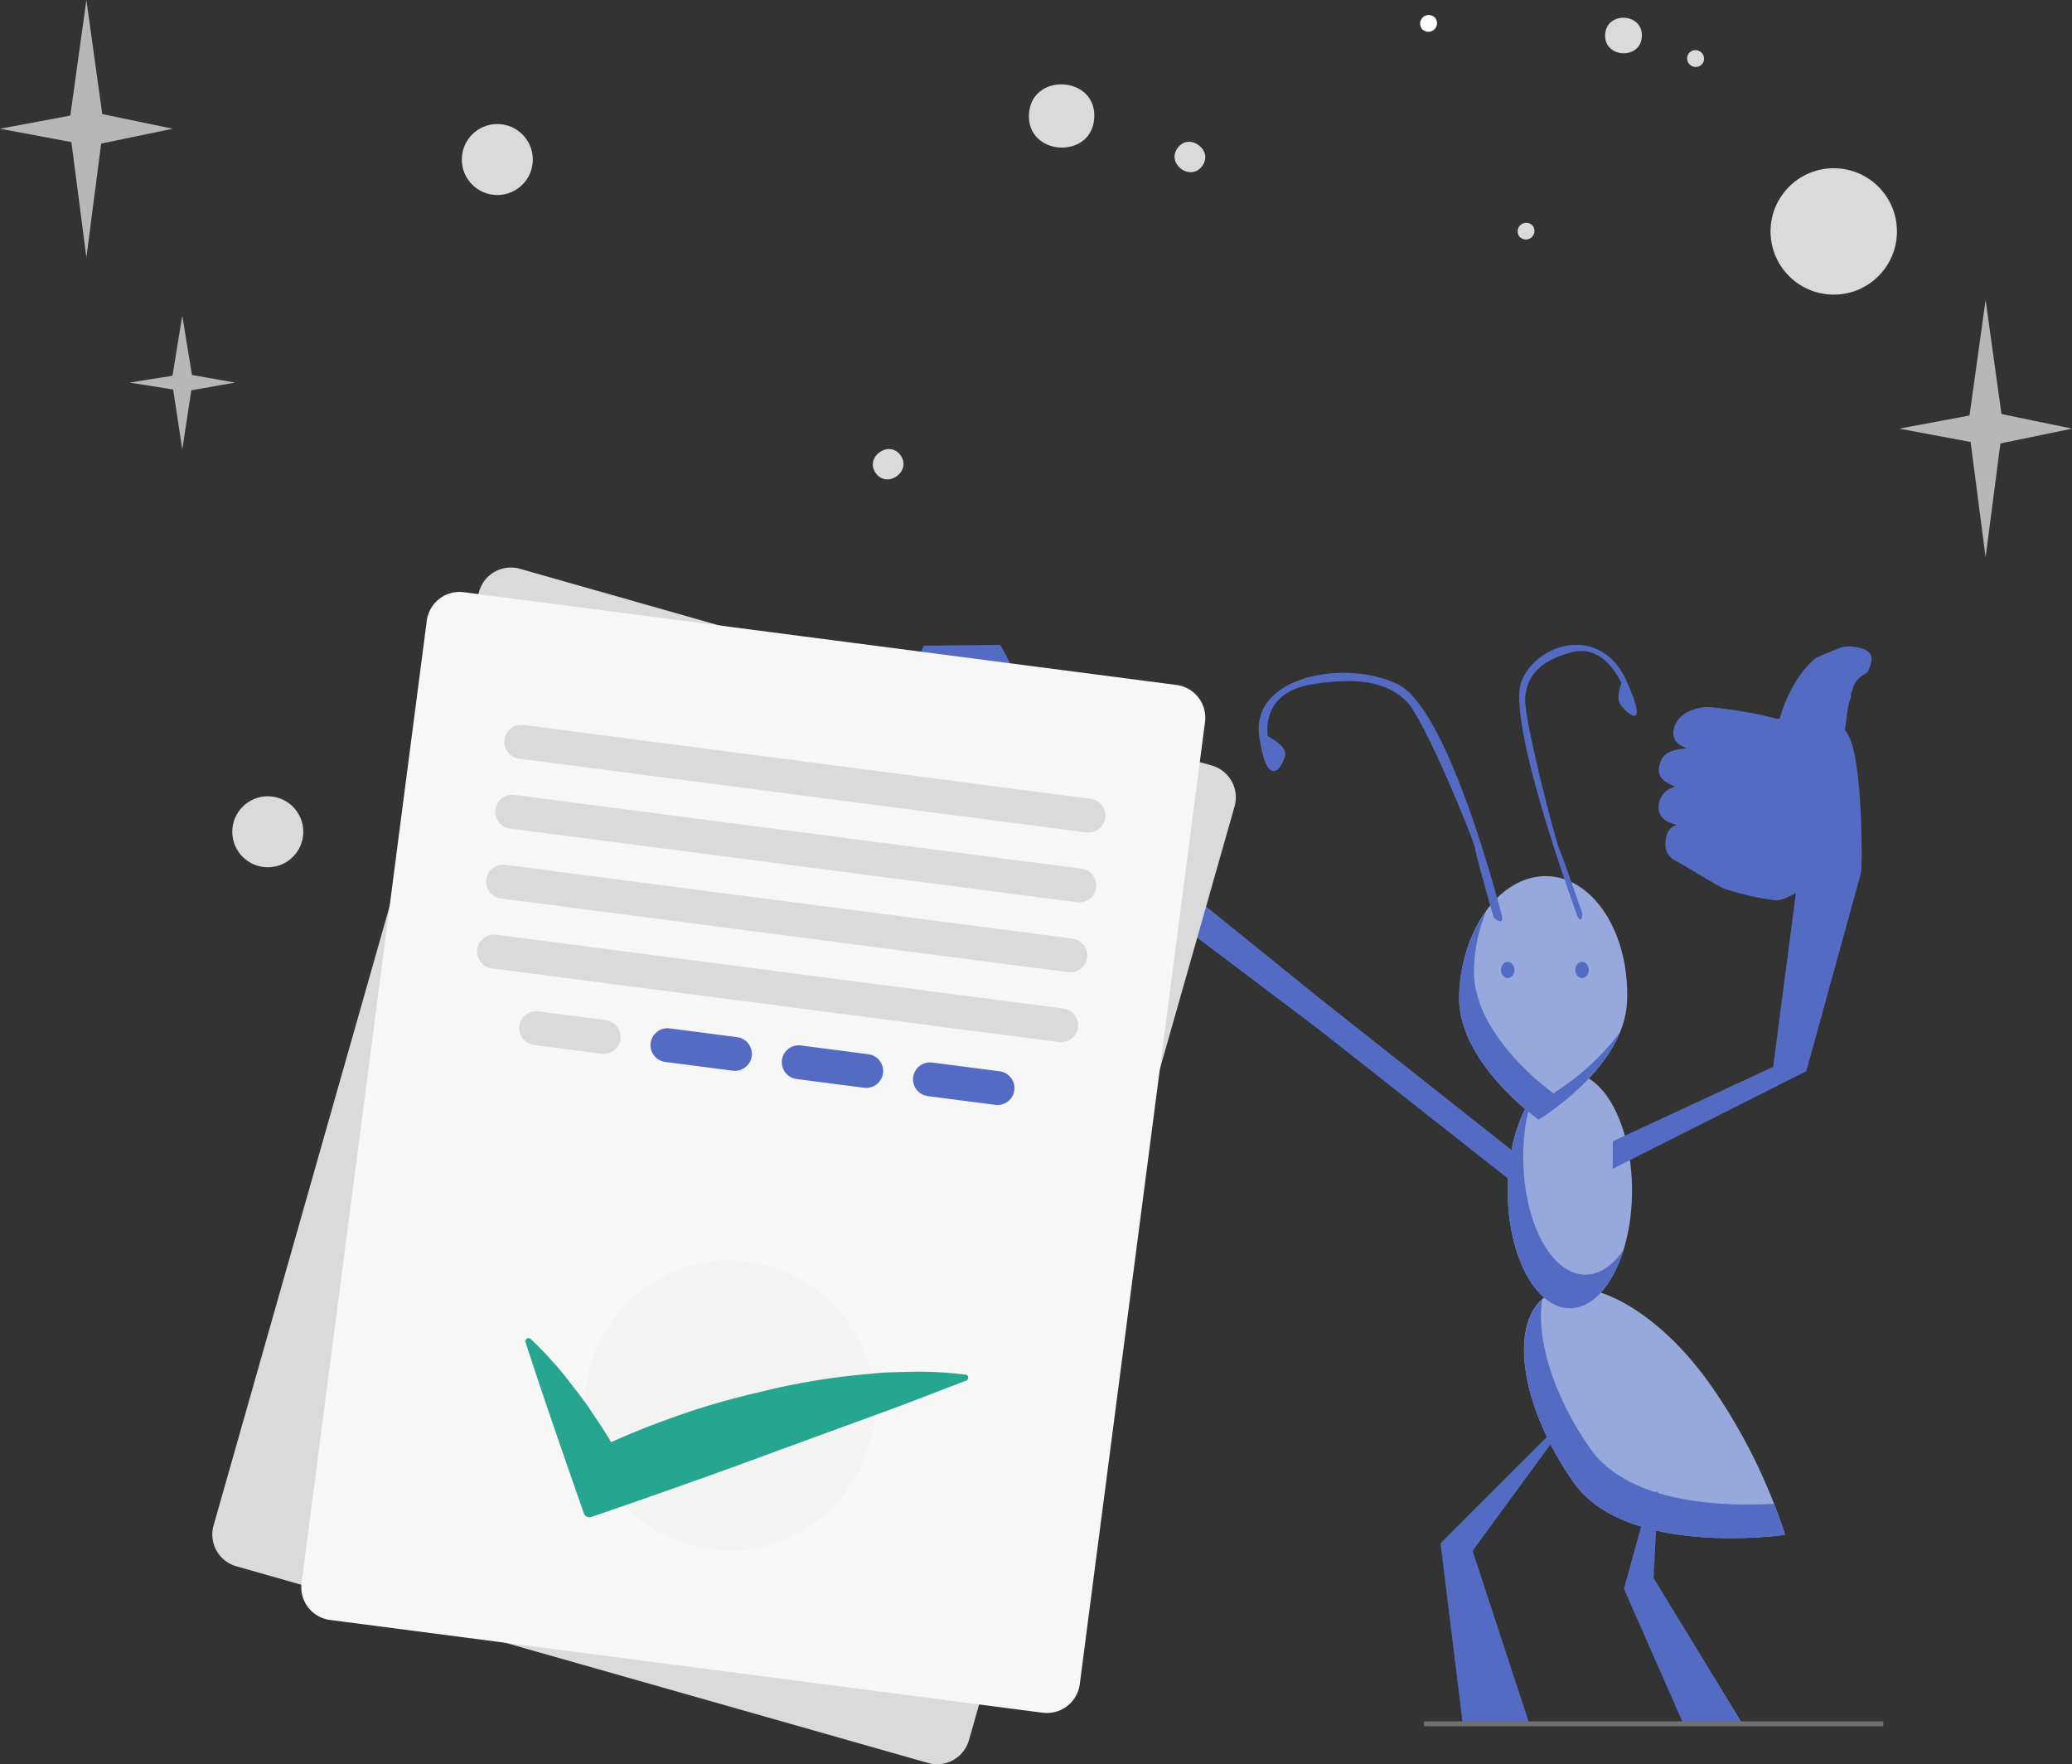 <svg xmlns="http://www.w3.org/2000/svg" width="417" height="355" viewBox="0 0 417 355">
  <rect x="0" y="0" width="417" height="355" fill="#333333" stroke="none"/>
  <g id="Layer_2" data-name="Layer 2" transform="translate(-353.7 -270.438)">
    <ellipse id="Ellipse_4168" data-name="Ellipse 4168" cx="12.72" cy="12.717" rx="12.72" ry="12.717" transform="translate(710.03 304.287)" fill="#dadada"/>
    <ellipse id="Ellipse_4169" data-name="Ellipse 4169" cx="7.146" cy="7.144" rx="7.146" ry="7.144" transform="translate(400.448 430.664)" fill="#dadada"/>
    <ellipse id="Ellipse_4170" data-name="Ellipse 4170" cx="7.146" cy="7.144" rx="7.146" ry="7.144" transform="translate(446.641 295.393)" fill="#dadada"/>
    <path id="Path_23761" data-name="Path 23761" d="M909.647,697.944s-16.478-11.607-15.967-25.134,8.5-24.21,17.832-23.857,16.484,11.613,15.967,25.14S909.647,697.944,909.647,697.944Z" transform="translate(-246.317 -202.212)" fill="#97a8dc"/>
    <ellipse id="Ellipse_4365" data-name="Ellipse 4365" cx="12.508" cy="23.666" rx="12.508" ry="23.666" transform="translate(657.136 486.332)" fill="#97a8dc"/>
    <path id="Path_23762" data-name="Path 23762" d="M922.166,802.956c-7.668,5.334-5.242,22.084,5.438,37.416s42.631,10.64,42.631,10.64a113.584,113.584,0,0,0-14.852-29.94C944.7,805.74,929.823,797.628,922.166,802.956Z" transform="translate(-257.275 -271.744)" fill="#97a8dc"/>
    <path id="Path_23763" data-name="Path 23763" d="M926.054,686.164a50.406,50.406,0,0,1-13.422,12.271s-16.484-11.613-15.967-25.14a33.359,33.359,0,0,1,2.5-11.635,30.9,30.9,0,0,0-5.487,16.952c-.511,13.527,15.967,25.134,15.967,25.134S921.818,696.488,926.054,686.164Z" transform="translate(-246.317 -208.014)" fill="#536bc2"/>
    <path id="Path_23764" data-name="Path 23764" d="M916.495,731a40.769,40.769,0,0,0-1.708,11.9c0,13.048,5.6,23.672,12.508,23.672,2.893,0,5.552-1.881,7.673-5-2.175,7.03-6.189,11.765-10.8,11.765-6.907,0-12.508-10.6-12.508-23.672C911.66,742.058,913.558,735.317,916.495,731Z" transform="translate(-254.524 -239.655)" fill="#536bc2"/>
    <path id="Path_23765" data-name="Path 23765" d="M921.375,805.61c-1.289,7.715,2.116,19.181,9.609,29.957,7.875,11.33,27.387,11.722,37.035,11.156,1.518,3.844,2.214,6.247,2.214,6.247s-31.972,4.692-42.631-10.64C917.328,827.569,914.74,811.558,921.375,805.61Z" transform="translate(-257.289 -273.701)" fill="#536bc2"/>
    <path id="Path_23766" data-name="Path 23766" d="M960.017,876.872a8.907,8.907,0,0,0,1.256-.1,2.14,2.14,0,0,0,.255-.054l-.886,17.4,17.914,29.359H966.624L954.66,896.292Z" transform="translate(-274.139 -306.15)" fill="#536bc2"/>
    <path id="Path_23767" data-name="Path 23767" d="M950.52,698.818l38.96-19.643,10.789-39.1A8.619,8.619,0,0,0,988.6,629.858l-.462,7.742L982.8,678.3l-32.265,14.973Z" transform="translate(-272.251 -193.191)" fill="#536bc2"/>
    <path id="Path_23768" data-name="Path 23768" d="M868.53,622.917s-10.485-41.679-20.965-46.882-29.7-1.734-27.958,10.422,5.242,5.208,5.242,3.474-3.5-3.474-3.5-3.474-1.746-8.693,8.75-10.422,15.722,0,19.219,3.474,13.6,28.059,13.775,29.658,3.7,13.761,3.7,13.761S868.53,624.651,868.53,622.917Z" transform="translate(-212.481 -167.874)" fill="#536bc2"/>
    <path id="Path_23769" data-name="Path 23769" d="M904.666,912.274l-11.42-34.768,17.223-23.525V852.29L886.79,875.962l4.465,36.312Z" transform="translate(-243.179 -295.002)" fill="#536bc2"/>
    <path id="Path_23770" data-name="Path 23770" d="M793.671,663.722l39.357,31.017.81-5.671-40.461-31.985L739.033,613.16l-3.383,6.758Z" transform="translate(-174.234 -185.883)" fill="#536bc2"/>
    <path id="Path_23771" data-name="Path 23771" d="M1006.723,637.4l3.312-2.5s6.836-5.948,5.145-11.02-6.765-10.145-8.456-5.073-3.453,9.33-3.453,9.33Z" transform="translate(-296.314 -187.501)" fill="#536bc2"/>
    <path id="Path_23772" data-name="Path 23772" d="M708.474,563.36s13.8,21.845-6.205,21.361-9.153-21.2-9.153-21.2Z" transform="translate(-153.491 -163.158)" fill="#536bc2"/>
    <path id="Path_23773" data-name="Path 23773" d="M927.675,618.068s-14.64-39.623-11.252-47.539,16.038-11.113,21.057,0-.408,6.22-1.267,4.714.272-4.148.272-4.148-3.3-8.117-10.121-6.236-8.946,5.083-9.245,9.243,6.145,28.782,6.825,30.239,4.7,13.152,4.7,13.152S928.534,619.569,927.675,618.068Z" transform="translate(-256.465 -163.15)" fill="#536bc2"/>
    <ellipse id="Ellipse_4366" data-name="Ellipse 4366" cx="1.36" cy="1.631" rx="1.36" ry="1.631" transform="translate(655.776 463.981)" fill="#536bc2"/>
    <ellipse id="Ellipse_4367" data-name="Ellipse 4367" cx="1.36" cy="1.631" rx="1.36" ry="1.631" transform="translate(670.732 463.981)" fill="#536bc2"/>
    <path id="Path_12859" data-name="Path 12859" d="M432.525,727.474a6.644,6.644,0,0,0,4.574,8.22h0l139.221,39.58a6.656,6.656,0,0,0,8.223-4.578h0l53.464-187.912a6.654,6.654,0,0,0-4.6-8.221h0l-139.221-39.58a6.657,6.657,0,0,0-8.228,4.578Z" transform="translate(-35.84 -150.092)" fill="#dadada"/>
    <line id="Line_3167" data-name="Line 3167" x1="92.451" transform="translate(640.277 617.299)" fill="none" stroke="#707070" stroke-width="1"/>
    <path id="Path_23774" data-name="Path 23774" d="M1008.375,606.223c-.043-.511.207-21.579-3.3-25.308l-.076-.19a.594.594,0,0,0,0,.1h0v-.092c.234-1.18.261-2.332.49-3.5a9.337,9.337,0,0,1,.68-2.86c.223-.4-.065-.625.087-.952a5.793,5.793,0,0,0,.348-1.087,4.427,4.427,0,0,1,2.284-2.719,5.98,5.98,0,0,0,.544-.418l.255-.294c.4-1.06,1.425-2.985-.261-4.089a7.689,7.689,0,0,0-5.014-.718c-1.816.7-3.486,1.386-5.221,2.142a17.4,17.4,0,0,0-3.116,3.36,27.951,27.951,0,0,0-4.068,8.471c-.131.467-.277.544-.794.408a86.189,86.189,0,0,0-12.916-2.256,8.638,8.638,0,0,0-5.438,1.207c-2.409,1.479-3.421,4.833-1.088,6.339a10.328,10.328,0,0,0,1.343.712c-3.263.19-4.769,1.12-5.335,2.969-.718,2.387.2,3.588,3.045,4.681-.2.081-.343.147-.484.2a4.138,4.138,0,0,0-2.79,3.447,3.111,3.111,0,0,0,1.778,3.425,8.99,8.99,0,0,0,1.773.663c-1.729.582-2.175,2.1-2.23,3.806a3.561,3.561,0,0,0,2,3.376c1.055.511,8.913,5.344,9.506,5.518h0a51.4,51.4,0,0,0,10.7,2.479c2.806.065,6.265-3.98,10.572-2.316C1001.561,612.622,1008.631,610.784,1008.375,606.223Z" transform="translate(-279.998 -163.445)" fill="#536bc2"/>
    <g id="Group_34749" data-name="Group 34749" transform="translate(414.335 389.544)">
      <path id="Path_12820" data-name="Path 12820" d="M614.414,769.283l-143.43-18.665a6.644,6.644,0,0,1-5.732-7.448l25.2-193.621a6.656,6.656,0,0,1,7.456-5.736l143.43,18.665a6.644,6.644,0,0,1,5.737,7.448L621.87,763.536a6.651,6.651,0,0,1-7.45,5.736Z" transform="translate(-465.196 -543.757)" fill="#f7f7f7"/>
      <ellipse id="Ellipse_4162" data-name="Ellipse 4162" cx="29.182" cy="29.174" rx="29.182" ry="29.174" transform="translate(57.012 134.546)" fill="#f3f3f3"/>
      <path id="Path_12822" data-name="Path 12822" d="M695.425,717.912l13.6,1.767a3.415,3.415,0,0,1,2.948,3.806h0a3.421,3.421,0,0,1-3.807,2.952h0l-13.6-1.767a3.42,3.42,0,0,1-2.948-3.806h0a3.415,3.415,0,0,1,3.807-2.947Z" transform="translate(-568.471 -623.218)" fill="#536bc2"/>
      <path id="Path_12823" data-name="Path 12823" d="M646.845,711.587l13.6,1.767a3.414,3.414,0,0,1,2.948,3.806h0a3.415,3.415,0,0,1-3.807,2.947l-13.6-1.767a3.414,3.414,0,0,1-2.948-3.806h0A3.41,3.41,0,0,1,646.845,711.587Z" transform="translate(-546.31 -620.329)" fill="#536bc2"/>
      <path id="Path_12824" data-name="Path 12824" d="M598.259,705.269l13.6,1.767a3.42,3.42,0,0,1,2.948,3.806h0A3.415,3.415,0,0,1,611,713.788h0l-13.6-1.767a3.414,3.414,0,0,1-2.942-3.806h0A3.42,3.42,0,0,1,598.259,705.269Z" transform="translate(-524.149 -617.447)" fill="#536bc2"/>
      <path id="Path_12825" data-name="Path 12825" d="M549.671,698.983l13.6,1.767a3.415,3.415,0,0,1,2.948,3.806h0a3.415,3.415,0,0,1-3.807,2.947h0l-13.6-1.762a3.425,3.425,0,0,1-2.953-3.806h0a3.421,3.421,0,0,1,3.807-2.947Z" transform="translate(-501.98 -614.581)" fill="#dadada"/>
      <path id="Path_12826" data-name="Path 12826" d="M534.107,670.607,648.24,685.455a3.42,3.42,0,0,1,2.947,3.806h0a3.426,3.426,0,0,1-3.807,2.947L533.225,677.381a3.415,3.415,0,0,1-2.948-3.806h0a3.42,3.42,0,0,1,3.829-2.969Z" transform="translate(-494.872 -601.628)" fill="#dadada"/>
      <path id="Path_12827" data-name="Path 12827" d="M537.46,644.738l114.134,14.848a3.42,3.42,0,0,1,2.948,3.806h0a3.415,3.415,0,0,1-3.807,2.947h0L536.573,651.512a3.42,3.42,0,0,1-2.948-3.833h0a3.415,3.415,0,0,1,3.807-2.941Z" transform="translate(-496.398 -589.825)" fill="#dadada"/>
      <path id="Path_12828" data-name="Path 12828" d="M540.832,618.866l114.134,14.848a3.414,3.414,0,0,1,2.947,3.806h0a3.421,3.421,0,0,1-3.807,2.947L539.951,625.635A3.415,3.415,0,0,1,537,621.829h0a3.42,3.42,0,0,1,3.834-2.963Z" transform="translate(-497.938 -578.018)" fill="#dadada"/>
      <path id="Path_12829" data-name="Path 12829" d="M544.191,592.976,658.33,607.835a3.414,3.414,0,0,1,2.948,3.806h0a3.415,3.415,0,0,1-3.807,2.952h0L543.315,599.762a3.415,3.415,0,0,1-2.948-3.806h0a3.41,3.41,0,0,1,3.823-2.979Z" transform="translate(-499.475 -566.204)" fill="#dadada"/>
    </g>
    <path id="Path_23775" data-name="Path 23775" d="M636.706,827.295l-.31-.038a74.521,74.521,0,0,0-10.844-.544l-5.27.152-5.156.478a138.378,138.378,0,0,0-20.062,3.507,150.007,150.007,0,0,0-19.241,5.779c-3.529,1.267-6.994,2.719-10.431,4.235-1.142-1.9-2.344-3.768-3.627-5.627-1.664-2.631-3.693-5.105-5.639-7.639a77.591,77.591,0,0,0-6.689-7.269l-.228-.207a.631.631,0,0,0-.9.033.641.641,0,0,0-.141.63c3.742,11.537,7.744,22.982,11.736,34.426a1.191,1.191,0,0,0,1.517.712c12.644-4.349,25.261-8.786,37.8-13.445l18.844-6.883c6.3-2.245,12.508-4.73,18.773-7.1a.64.64,0,0,0-.141-1.234Z" transform="translate(-88.695 -280.245)" fill="#26a690"/>
    <path id="Path_23776" data-name="Path 23776" d="M374.061,289.726l14.412-2.985L374.279,283.8l-3.192-22.96L367.85,284.1l-14.15,2.642,14.368,2.686,3.018,23.215Z" transform="translate(0 9.598)" fill="#b7b7b7"/>
    <path id="Path_23777" data-name="Path 23777" d="M530.634,225.727c-.261,4.752,7.124,5.165,7.385.4S530.9,220.97,530.634,225.727Z" transform="translate(146.112 51.658)" fill="#dadada"/>
    <path id="Path_23778" data-name="Path 23778" d="M561.271,234.979a1.727,1.727,0,0,0,2.763,2.071A1.727,1.727,0,0,0,561.271,234.979Z" transform="translate(132.296 46.206)" fill="#dadada"/>
    <path id="Path_23779" data-name="Path 23779" d="M501.309,298.89a1.728,1.728,0,0,0-2.8,2.022A1.728,1.728,0,0,0,501.309,298.89Z" transform="translate(160.917 17.052)" fill="#dadada"/>
    <path id="Path_23780" data-name="Path 23780" d="M414.081,392.687l8.788-1.55-8.658-1.533-1.947-11.934-1.974,12.091-8.631,1.375,8.767,1.392,1.838,12.07Z" transform="translate(-21.878 -43.714)" fill="#b7b7b7"/>
    <path id="Path_23781" data-name="Path 23781" d="M1109.64,387.36c-.464,8.458,12.68,9.193,13.145.716S1110.1,378.892,1109.64,387.36Z" transform="translate(-548.857 -93.941)" fill="#dadada"/>
    <path id="Path_23782" data-name="Path 23782" d="M1140.549,394.509c-2.381,3.174,2.536,6.861,4.917,3.687S1142.9,391.345,1140.549,394.509Z" transform="translate(-549.828 -94.325)" fill="#dadada"/>
    <path id="Path_23783" data-name="Path 23783" d="M1082.755,458.438c-2.314-3.2-7.3.387-4.985,3.6S1085.078,461.651,1082.755,458.438Z" transform="translate(-547.816 -96.392)" fill="#dadada"/>
    <path id="Path_23784" data-name="Path 23784" d="M1013.061,400.726l14.411-2.985-14.194-2.941-3.192-22.96-3.236,23.259L992.7,397.741l14.368,2.686,3.018,23.215Z" transform="translate(-256.773 -41.054)" fill="#b7b7b7"/>
    <path id="Path_23787" data-name="Path 23787" d="M882.309,330.89a1.728,1.728,0,0,0-2.8,2.023A1.728,1.728,0,0,0,882.309,330.89Z" transform="translate(-239.704 -56.757)" fill="#fff"/>
  </g>
</svg>

